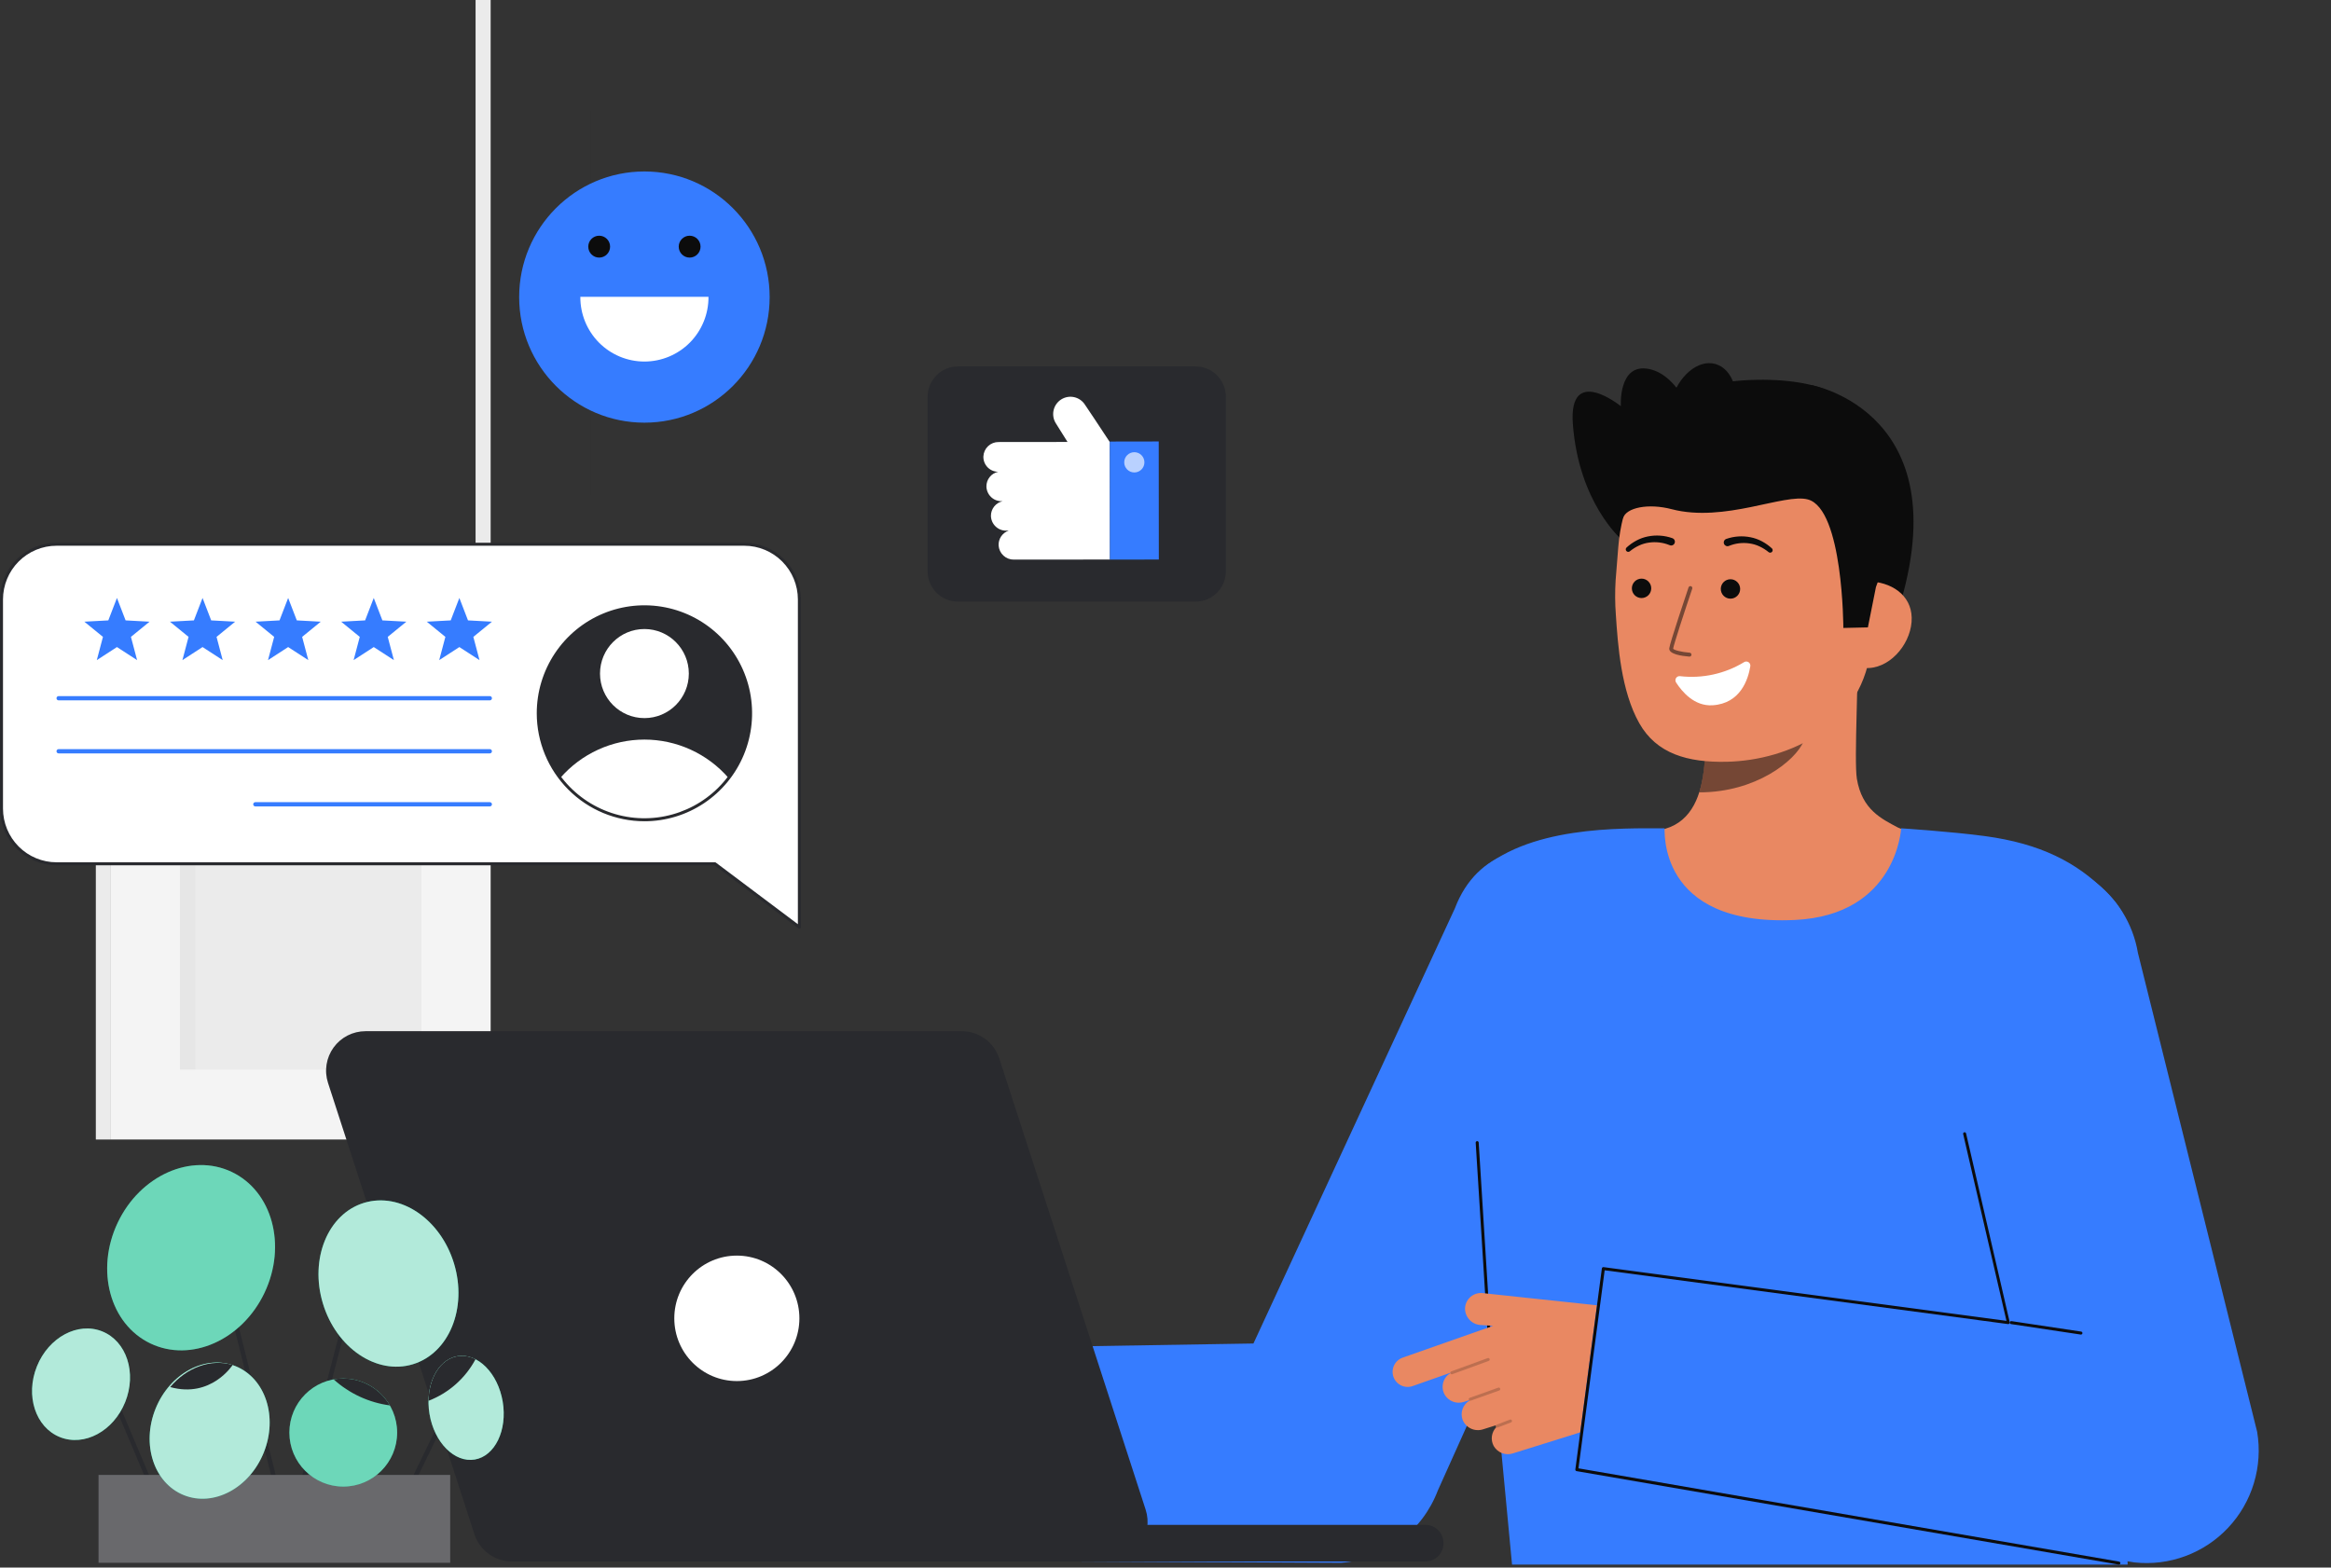 <svg width="168" height="113" viewBox="0 0 168 113" fill="none" xmlns="http://www.w3.org/2000/svg">
<rect x="0" y="0" width="168" height="113" fill="#333333" stroke="none"/>
<g clip-path="url(#clip0_214_310)">
<path d="M35.362 43.692H34.276L34.276 0H35.362L35.362 43.692Z" fill="#F4F4F4"/>
<path opacity="0.05" d="M35.362 43.692H34.276L34.276 0H35.362L35.362 43.692Z" fill="#292A2E"/>
<path opacity="0.03" d="M41.458 7.959H42.567V35.733H41.458V7.959Z" fill="#292A2E"/>
<path d="M7.992 54.437H35.362V82.142H7.992V54.437Z" fill="#F4F4F4"/>
<path opacity="0.05" d="M12.978 59.484H30.376V77.095H12.978V59.484Z" fill="#292A2E"/>
<path d="M7.992 82.142H6.907L6.907 54.437H7.992L7.992 82.142Z" fill="#F4F4F4"/>
<path opacity="0.05" d="M7.992 82.142H6.907L6.907 54.437H7.992L7.992 82.142Z" fill="#292A2E"/>
<path opacity="0.03" d="M12.978 59.484H14.087V77.095H12.978V59.484Z" fill="#292A2E"/>
<path d="M116.819 38.844C116.819 38.844 113.781 36.205 113.36 30.576C113.035 26.217 116.819 29.281 116.819 29.281C116.819 29.281 116.615 26.14 118.855 26.601C121.095 27.061 122.144 30.418 122.144 30.418" fill="#0C0C0C"/>
<path d="M130.52 27.751C130.52 27.751 141.661 29.712 136.586 44.691H133.564" fill="#0C0C0C"/>
<path d="M117.973 60.264C118.023 60.257 118.571 69.389 129.148 68.593C136.47 68.043 139.081 60.251 139.249 60.251C138.46 60.083 137.13 59.838 136.779 59.65C135.627 59.029 134.2 58.382 133.828 56.136C133.614 54.842 133.977 48.22 133.866 46.91L122.626 49.426C122.783 52.192 123.882 58.605 120.03 59.739C119.389 59.927 118.698 60.1 117.973 60.264Z" fill="#E98862"/>
<path opacity="0.52" d="M122.469 57.119C122.645 56.55 122.758 55.963 122.807 55.369C122.93 54.014 122.906 52.649 122.733 51.3C125.018 50.99 127.17 50.044 128.945 48.57C129.154 49.343 130.302 52.721 129.984 53.456C129.383 54.844 126.56 57.119 122.469 57.119Z" fill="#0C0C0C"/>
<path d="M124.464 54.912C128.914 54.812 134.397 52.364 134.876 46.345L135.307 40.914C135.786 34.896 133.021 29.764 127.373 29.312C121.723 28.86 117.112 33.4 116.634 39.42L116.442 41.824C116.391 42.651 116.396 43.48 116.457 44.306C116.602 46.491 116.832 49.812 118.148 52.136C119.391 54.331 121.62 54.977 124.464 54.912Z" fill="#E98862"/>
<path d="M118.31 43.111C117.924 43.111 117.612 42.798 117.612 42.411C117.612 42.025 117.924 41.711 118.31 41.711C118.695 41.711 119.008 42.025 119.008 42.411C119.008 42.798 118.695 43.111 118.31 43.111Z" fill="#0C0C0C"/>
<path d="M124.719 43.155C124.334 43.155 124.021 42.842 124.021 42.455C124.021 42.069 124.334 41.755 124.719 41.755C125.105 41.755 125.417 42.069 125.417 42.455C125.417 42.842 125.105 43.155 124.719 43.155Z" fill="#0C0C0C"/>
<path d="M134.379 48.151C136.096 48.288 137.635 46.557 137.771 44.835C137.907 43.113 136.592 42.052 134.875 41.915L133.899 42.998L132.903 48.033L134.379 48.151Z" fill="#E98862"/>
<path d="M132.854 45.266C132.854 45.266 132.844 36.704 130.302 36.004C128.609 35.538 124.284 37.7 120.479 36.704C118.814 36.267 117.185 36.579 116.969 37.367C116.882 37.679 116.136 33.062 119.008 29.789C121.294 27.183 128.227 26.869 131.297 27.981C139.798 31.058 135.204 42.314 135.204 42.314L134.622 45.226L132.854 45.266Z" fill="#0C0C0C"/>
<g opacity="0.52">
<path d="M121.762 47.332H121.751C121.198 47.289 120.274 47.155 120.306 46.74C120.333 46.396 121.557 42.755 121.697 42.341C121.71 42.306 121.736 42.279 121.769 42.263C121.802 42.247 121.84 42.245 121.875 42.257C121.909 42.269 121.938 42.293 121.955 42.326C121.972 42.358 121.975 42.396 121.965 42.432C121.421 44.044 120.607 46.528 120.588 46.762C120.635 46.864 121.2 47.005 121.774 47.049C121.811 47.051 121.846 47.067 121.871 47.095C121.897 47.122 121.91 47.159 121.908 47.196C121.907 47.233 121.891 47.268 121.864 47.294C121.837 47.319 121.801 47.333 121.764 47.332L121.762 47.332Z" fill="#0C0C0C"/>
</g>
<path d="M120.524 38.792C119.96 38.594 119.353 38.552 118.767 38.67C118.479 38.726 118.2 38.826 117.942 38.965C117.685 39.102 117.447 39.27 117.233 39.466C117.198 39.497 117.176 39.54 117.172 39.586C117.168 39.633 117.182 39.679 117.212 39.715C117.241 39.752 117.283 39.775 117.329 39.781C117.376 39.786 117.422 39.774 117.459 39.746L117.471 39.737C117.669 39.574 117.888 39.437 118.12 39.329C118.35 39.221 118.594 39.148 118.844 39.114C119.34 39.042 119.846 39.102 120.311 39.289L120.329 39.296C120.361 39.312 120.397 39.32 120.433 39.322C120.469 39.323 120.506 39.317 120.54 39.304C120.573 39.291 120.604 39.271 120.63 39.246C120.657 39.221 120.677 39.191 120.691 39.157C120.706 39.124 120.713 39.088 120.713 39.051C120.713 39.015 120.705 38.979 120.691 38.945C120.677 38.912 120.656 38.882 120.63 38.856C120.604 38.831 120.573 38.812 120.539 38.799L120.524 38.792Z" fill="#0C0C0C"/>
<path d="M124.622 39.347C125.086 39.16 125.592 39.1 126.088 39.173C126.339 39.207 126.583 39.28 126.812 39.388C127.045 39.496 127.263 39.633 127.462 39.796L127.473 39.804C127.51 39.832 127.556 39.845 127.602 39.839C127.648 39.833 127.69 39.81 127.72 39.774C127.749 39.738 127.763 39.692 127.759 39.645C127.756 39.599 127.734 39.556 127.699 39.525C127.485 39.329 127.247 39.16 126.991 39.024C126.732 38.885 126.454 38.785 126.165 38.729C125.579 38.61 124.972 38.653 124.408 38.851C124.342 38.876 124.289 38.927 124.26 38.991C124.23 39.055 124.227 39.129 124.251 39.195C124.275 39.262 124.324 39.316 124.387 39.347C124.451 39.378 124.524 39.383 124.591 39.36L124.604 39.355L124.622 39.347Z" fill="#0C0C0C"/>
<path d="M121.084 48.742C122.694 48.928 124.32 48.572 125.705 47.728C125.753 47.699 125.808 47.684 125.864 47.685C125.92 47.687 125.975 47.704 126.022 47.735C126.068 47.766 126.105 47.81 126.127 47.862C126.15 47.913 126.158 47.97 126.149 48.026C125.995 48.978 125.438 50.714 123.426 50.84C122.126 50.922 121.238 49.881 120.798 49.197C120.768 49.149 120.751 49.094 120.751 49.037C120.75 48.981 120.766 48.925 120.796 48.878C120.826 48.83 120.869 48.792 120.92 48.768C120.971 48.744 121.028 48.735 121.084 48.742Z" fill="white"/>
<path d="M121.76 32.944C120.506 32.592 119.908 30.805 120.424 28.954C120.941 27.102 122.376 25.887 123.631 26.238C124.885 26.591 125.483 28.377 124.966 30.229C124.449 32.08 123.014 33.296 121.76 32.944Z" fill="#0C0C0C"/>
<path d="M129.358 66.316C136.71 65.969 137.019 59.709 137.019 59.709C137.019 59.709 140.662 59.946 143.084 60.274C147.048 60.812 149.663 62.161 151.744 64.248C153.681 66.19 154.859 68.291 153.612 81.706C152.709 91.419 153.344 112.784 153.344 112.784H108.976C108.976 112.784 106.315 84.781 105.945 80.408C105.237 72.061 104.662 64.79 106.39 63.057C109.941 59.494 116.913 59.709 119.966 59.71C120.016 59.71 119.347 66.789 129.358 66.316Z" fill="#367CFF"/>
<path d="M64.606 112.496L96.65 112.655C98.188 112.543 99.661 111.993 100.897 111.07C102.134 110.146 103.081 108.887 103.628 107.442L119.433 72.272C120.193 70.26 120.127 68.028 119.247 66.066C118.367 64.104 116.746 62.573 114.741 61.81C110.565 60.221 106.442 61.289 104.858 65.477L90.338 96.847L63.957 97.277C63.957 97.277 64.407 112.51 64.606 112.496Z" fill="#367CFF"/>
<path d="M106.572 82.36C106.57 82.331 106.557 82.304 106.535 82.285C106.514 82.266 106.486 82.257 106.457 82.258C106.429 82.26 106.402 82.273 106.383 82.295C106.364 82.316 106.354 82.345 106.356 82.373L107.258 96.828C107.26 96.854 107.271 96.879 107.289 96.897C107.307 96.916 107.332 96.927 107.357 96.929C107.363 96.929 107.368 96.929 107.373 96.929C107.387 96.928 107.401 96.925 107.413 96.918C107.426 96.912 107.438 96.903 107.447 96.893C107.456 96.882 107.463 96.87 107.468 96.856C107.473 96.843 107.475 96.828 107.474 96.814" fill="#0C0C0C"/>
<path d="M101.108 97.861L107.606 95.576L106.673 95.511C106.372 95.484 106.093 95.344 105.892 95.118C105.69 94.893 105.581 94.599 105.588 94.296C105.596 94.14 105.636 93.987 105.706 93.847C105.775 93.707 105.872 93.583 105.991 93.481C106.11 93.38 106.248 93.304 106.398 93.258C106.547 93.213 106.704 93.198 106.859 93.215L118.355 94.44L118.057 98.146C117.964 99.297 117.531 100.394 116.812 101.297C116.094 102.199 115.123 102.865 114.024 103.211L109.045 104.766C108.788 104.852 108.51 104.846 108.256 104.75C108.003 104.653 107.791 104.472 107.655 104.236C107.538 104.021 107.492 103.773 107.524 103.53C107.557 103.287 107.666 103.06 107.836 102.884C107.821 102.873 107.809 102.858 107.801 102.84C107.796 102.824 107.794 102.807 107.796 102.79C107.798 102.773 107.804 102.756 107.814 102.742L106.896 103.031C106.61 103.127 106.298 103.111 106.023 102.986C105.749 102.86 105.532 102.635 105.416 102.355C105.322 102.101 105.32 101.822 105.41 101.567C105.5 101.312 105.678 101.097 105.91 100.96C105.9 100.954 105.89 100.946 105.882 100.937L105.505 101.056C105.248 101.142 104.969 101.136 104.716 101.039C104.462 100.942 104.25 100.761 104.115 100.525C103.972 100.264 103.936 99.958 104.014 99.67C104.091 99.382 104.277 99.136 104.532 98.983C104.53 98.975 104.528 98.968 104.528 98.96L101.822 99.912C101.687 99.961 101.544 99.983 101.401 99.976C101.258 99.969 101.117 99.934 100.988 99.873C100.858 99.811 100.742 99.725 100.646 99.618C100.551 99.511 100.477 99.386 100.429 99.251C100.382 99.115 100.362 98.971 100.37 98.828C100.379 98.684 100.415 98.544 100.478 98.415C100.541 98.285 100.629 98.17 100.737 98.075C100.845 97.981 100.97 97.908 101.106 97.862L101.108 97.861Z" fill="#E98862"/>
<path opacity="0.2" d="M104.636 99.065C104.648 99.066 104.661 99.063 104.672 99.059L107.29 98.104C107.304 98.1 107.317 98.093 107.328 98.083C107.339 98.074 107.348 98.062 107.355 98.049C107.361 98.036 107.365 98.022 107.366 98.007C107.366 97.992 107.364 97.978 107.359 97.964C107.354 97.95 107.347 97.938 107.337 97.927C107.327 97.916 107.315 97.908 107.301 97.902C107.288 97.896 107.274 97.893 107.259 97.893C107.245 97.893 107.23 97.895 107.217 97.901L104.599 98.856C104.575 98.865 104.555 98.881 104.543 98.903C104.53 98.925 104.526 98.951 104.53 98.976C104.534 99.001 104.547 99.024 104.567 99.04C104.586 99.056 104.61 99.065 104.636 99.065Z" fill="#0A0A0A"/>
<path opacity="0.2" d="M105.96 100.974C105.972 100.974 105.984 100.972 105.996 100.968L108.059 100.232C108.085 100.222 108.106 100.202 108.118 100.176C108.129 100.151 108.131 100.122 108.121 100.095C108.112 100.069 108.093 100.047 108.068 100.035C108.042 100.022 108.014 100.02 107.987 100.029L105.924 100.763C105.9 100.771 105.88 100.788 105.867 100.81C105.854 100.832 105.849 100.858 105.854 100.883C105.858 100.908 105.871 100.931 105.89 100.947C105.91 100.964 105.934 100.973 105.96 100.973V100.974Z" fill="#0A0A0A"/>
<path opacity="0.2" d="M107.902 102.911C107.915 102.911 107.928 102.908 107.94 102.904L108.907 102.534C108.932 102.523 108.953 102.503 108.964 102.477C108.975 102.451 108.976 102.422 108.966 102.396C108.956 102.37 108.936 102.348 108.911 102.336C108.885 102.324 108.856 102.323 108.83 102.332L107.863 102.702C107.84 102.711 107.82 102.728 107.808 102.75C107.795 102.772 107.791 102.798 107.796 102.822C107.8 102.847 107.813 102.87 107.833 102.886C107.852 102.902 107.877 102.911 107.902 102.911Z" fill="#0A0A0A"/>
<path d="M113.538 105.928L153.828 112.627C155.07 112.763 156.327 112.608 157.499 112.174C158.672 111.741 159.728 111.041 160.585 110.13C161.443 109.218 162.078 108.12 162.441 106.92C162.804 105.721 162.885 104.454 162.678 103.218L154.086 68.697C153.73 66.575 152.549 64.683 150.802 63.435C149.055 62.187 146.885 61.687 144.77 62.044C142.655 62.401 140.768 63.586 139.524 65.338C138.28 67.09 137.781 69.267 138.137 71.388L144.726 95.448L115.45 91.437L113.538 105.928Z" fill="#367CFF"/>
<path d="M149.978 96.203C150.005 96.203 150.031 96.193 150.051 96.174C150.071 96.156 150.083 96.13 150.085 96.103C150.087 96.076 150.078 96.049 150.062 96.028C150.045 96.007 150.021 95.993 149.994 95.988L144.972 95.234C144.958 95.232 144.944 95.232 144.93 95.236C144.916 95.239 144.903 95.245 144.892 95.254C144.88 95.262 144.87 95.273 144.863 95.285C144.856 95.297 144.851 95.311 144.849 95.325C144.845 95.353 144.852 95.382 144.869 95.405C144.886 95.428 144.912 95.444 144.94 95.448L149.962 96.202C149.967 96.203 149.973 96.203 149.978 96.203Z" fill="#0C0C0C"/>
<path d="M152.707 112.784C152.735 112.786 152.763 112.776 152.785 112.757C152.806 112.738 152.82 112.711 152.821 112.683C152.823 112.654 152.814 112.626 152.795 112.604C152.776 112.583 152.749 112.569 152.72 112.568L113.764 105.846L115.652 91.57L144.726 95.448C144.743 95.451 144.76 95.449 144.776 95.443C144.792 95.438 144.806 95.428 144.818 95.416C144.83 95.404 144.838 95.389 144.843 95.373C144.848 95.357 144.849 95.34 144.847 95.323L141.701 81.709C141.698 81.695 141.694 81.681 141.686 81.669C141.679 81.657 141.669 81.647 141.657 81.638C141.646 81.63 141.633 81.624 141.619 81.621C141.605 81.618 141.59 81.618 141.576 81.62C141.562 81.623 141.549 81.628 141.537 81.635C141.525 81.643 141.515 81.653 141.506 81.664C141.498 81.676 141.492 81.689 141.489 81.703C141.486 81.716 141.486 81.731 141.488 81.745L144.61 95.215L115.571 91.341C115.557 91.339 115.542 91.34 115.529 91.344C115.515 91.348 115.502 91.355 115.49 91.363C115.479 91.372 115.47 91.383 115.463 91.396C115.456 91.409 115.451 91.422 115.45 91.437L113.538 105.929C113.535 105.957 113.543 105.985 113.56 106.007C113.578 106.03 113.603 106.044 113.631 106.048L152.693 112.783C152.697 112.784 152.702 112.784 152.707 112.784Z" fill="#0C0C0C"/>
<path d="M82.571 108.83L72.021 76.301C71.835 75.729 71.474 75.231 70.989 74.878C70.504 74.525 69.921 74.334 69.321 74.334H26.34C25.892 74.334 25.45 74.441 25.051 74.645C24.652 74.849 24.306 75.145 24.043 75.508C23.78 75.872 23.606 76.293 23.536 76.737C23.466 77.181 23.502 77.635 23.641 78.062L34.191 110.591C34.376 111.163 34.737 111.661 35.222 112.014C35.706 112.367 36.29 112.558 36.889 112.558H79.871C80.32 112.558 80.761 112.451 81.16 112.247C81.559 112.043 81.905 111.747 82.168 111.384C82.431 111.02 82.605 110.599 82.675 110.155C82.745 109.711 82.709 109.257 82.571 108.83Z" fill="#292A2E"/>
<path d="M73.965 109.92H102.736C103.453 109.92 104.034 110.503 104.034 111.222V111.256C104.034 111.975 103.453 112.558 102.736 112.558H73.965C73.248 112.558 72.667 111.975 72.667 111.256V111.222C72.667 110.503 73.248 109.92 73.965 109.92Z" fill="#292A2E"/>
<path d="M53.106 99.555C50.616 99.555 48.598 97.53 48.598 95.033C48.598 92.536 50.616 90.511 53.106 90.511C55.595 90.511 57.614 92.536 57.614 95.033C57.614 97.53 55.595 99.555 53.106 99.555Z" fill="white"/>
<path d="M4.073 62.267H51.529L57.613 66.838V43.209C57.613 42.155 57.195 41.143 56.451 40.397C55.708 39.651 54.699 39.232 53.647 39.232H4.073C3.022 39.232 2.013 39.651 1.269 40.397C0.526 41.143 0.108 42.155 0.108 43.209V58.29C0.108 59.344 0.526 60.356 1.269 61.102C2.013 61.848 3.022 62.267 4.073 62.267Z" fill="white"/>
<path d="M57.613 66.946C57.629 66.946 57.646 66.942 57.661 66.935C57.679 66.926 57.694 66.912 57.704 66.895C57.715 66.878 57.72 66.858 57.72 66.838V43.209C57.719 42.126 57.29 41.088 56.526 40.322C55.762 39.556 54.727 39.125 53.647 39.124H4.073C2.993 39.125 1.958 39.556 1.194 40.322C0.431 41.088 0.001 42.126 -3.8147e-06 43.209V58.289C0.001 59.373 0.431 60.411 1.194 61.177C1.958 61.943 2.993 62.374 4.073 62.375H51.493L57.548 66.925C57.566 66.939 57.589 66.946 57.613 66.946ZM53.647 39.34C54.67 39.341 55.65 39.749 56.374 40.475C57.097 41.2 57.504 42.184 57.505 43.209V66.622L51.593 62.18C51.574 62.166 51.551 62.159 51.528 62.159H4.073C3.051 62.158 2.07 61.75 1.347 61.024C0.624 60.299 0.217 59.315 0.216 58.289V43.209C0.217 42.184 0.624 41.2 1.347 40.475C2.07 39.749 3.051 39.341 4.073 39.34H53.647Z" fill="#292A2E"/>
<path d="M4.224 50.486H35.303C35.344 50.486 35.383 50.469 35.411 50.441C35.44 50.412 35.456 50.373 35.456 50.333C35.456 50.292 35.44 50.253 35.411 50.224C35.383 50.196 35.344 50.18 35.303 50.18H4.224C4.184 50.18 4.145 50.196 4.116 50.224C4.088 50.253 4.072 50.292 4.072 50.333C4.072 50.373 4.088 50.412 4.116 50.441C4.145 50.469 4.184 50.486 4.224 50.486Z" fill="#367CFF"/>
<path d="M4.224 54.309H35.303C35.323 54.309 35.343 54.305 35.362 54.297C35.38 54.289 35.397 54.278 35.411 54.264C35.425 54.249 35.436 54.233 35.444 54.214C35.452 54.196 35.456 54.176 35.456 54.156C35.456 54.136 35.452 54.116 35.444 54.097C35.436 54.078 35.425 54.062 35.411 54.047C35.397 54.033 35.38 54.022 35.362 54.014C35.343 54.007 35.323 54.003 35.303 54.003H4.224C4.204 54.003 4.184 54.007 4.166 54.014C4.147 54.022 4.13 54.033 4.116 54.047C4.102 54.062 4.091 54.078 4.083 54.097C4.075 54.116 4.072 54.136 4.072 54.156C4.072 54.176 4.075 54.196 4.083 54.214C4.091 54.233 4.102 54.249 4.116 54.264C4.13 54.278 4.147 54.289 4.166 54.297C4.184 54.305 4.204 54.309 4.224 54.309Z" fill="#367CFF"/>
<path d="M18.401 58.131H35.303C35.344 58.131 35.383 58.115 35.411 58.086C35.44 58.058 35.456 58.019 35.456 57.978C35.456 57.938 35.44 57.899 35.411 57.87C35.383 57.841 35.344 57.825 35.303 57.825H18.401C18.381 57.825 18.362 57.829 18.343 57.837C18.325 57.844 18.308 57.856 18.294 57.87C18.279 57.884 18.268 57.901 18.261 57.92C18.253 57.938 18.249 57.958 18.249 57.978C18.249 57.998 18.253 58.018 18.261 58.037C18.268 58.055 18.279 58.072 18.294 58.086C18.308 58.1 18.325 58.112 18.343 58.119C18.362 58.127 18.381 58.131 18.401 58.131Z" fill="#367CFF"/>
<path d="M46.445 59.093C42.218 59.093 38.792 55.656 38.792 51.417C38.792 47.178 42.218 43.742 46.445 43.742C50.671 43.742 54.097 47.178 54.097 51.417C54.097 55.656 50.671 59.093 46.445 59.093Z" fill="#292A2E"/>
<path d="M33.107 43.104L32.484 44.721L30.758 44.815L32.099 45.91L31.655 47.585L33.107 46.644L34.559 47.585L34.115 45.91L35.456 44.815L33.73 44.721L33.107 43.104Z" fill="#367CFF"/>
<path d="M26.937 43.104L26.314 44.721L24.588 44.815L25.929 45.91L25.486 47.585L26.937 46.644L28.389 47.585L27.945 45.91L29.286 44.815L27.56 44.721L26.937 43.104Z" fill="#367CFF"/>
<path d="M20.768 43.104L20.145 44.721L18.419 44.815L19.76 45.91L19.316 47.585L20.768 46.644L22.22 47.585L21.776 45.91L23.117 44.815L21.391 44.721L20.768 43.104Z" fill="#367CFF"/>
<path d="M14.598 43.104L13.975 44.721L12.249 44.815L13.59 45.91L13.147 47.585L14.598 46.644L16.05 47.585L15.607 45.91L16.947 44.815L15.221 44.721L14.598 43.104Z" fill="#367CFF"/>
<path d="M8.429 43.104L7.806 44.721L6.08 44.815L7.42 45.91L6.977 47.585L8.429 46.644L9.881 47.585L9.437 45.91L10.778 44.815L9.052 44.721L8.429 43.104Z" fill="#367CFF"/>
<path d="M69.035 26.415H86.17C87.374 26.415 88.35 27.394 88.35 28.602V41.181C88.35 42.388 87.374 43.367 86.17 43.367H69.035C67.831 43.367 66.855 42.388 66.855 41.181V28.602C66.855 27.394 67.831 26.415 69.035 26.415Z" fill="#292A2E"/>
<path d="M72.189 36.13H72.266C72.025 36.182 71.809 36.315 71.655 36.508C71.501 36.7 71.417 36.94 71.419 37.187C71.425 37.474 71.543 37.746 71.749 37.945C71.954 38.145 72.229 38.255 72.514 38.252H72.694C72.474 38.328 72.284 38.473 72.154 38.666C72.024 38.859 71.96 39.09 71.972 39.323C71.991 39.601 72.115 39.861 72.318 40.05C72.522 40.239 72.79 40.343 73.067 40.34H73.398L79.996 40.334L79.987 31.869C79.34 30.871 78.202 29.183 78.202 29.183C78.026 28.903 77.746 28.704 77.424 28.631C77.102 28.558 76.764 28.616 76.485 28.792C76.206 28.969 76.008 29.249 75.935 29.572C75.862 29.895 75.919 30.234 76.096 30.514L76.939 31.858L75.944 31.86H75.237L71.968 31.864C71.688 31.861 71.418 31.968 71.214 32.16C71.01 32.353 70.889 32.617 70.875 32.897C70.869 33.041 70.893 33.185 70.944 33.319C70.995 33.453 71.073 33.576 71.172 33.68C71.272 33.783 71.391 33.866 71.523 33.923C71.655 33.979 71.797 34.008 71.941 34.009C71.7 34.06 71.484 34.193 71.329 34.386C71.175 34.578 71.091 34.818 71.093 35.065C71.099 35.352 71.218 35.624 71.423 35.824C71.628 36.023 71.903 36.133 72.189 36.13Z" fill="white"/>
<path d="M79.987 31.829V31.869L79.994 40.333V40.34L83.519 40.334L83.512 31.823L79.987 31.829Z" fill="#367CFF"/>
<path opacity="0.65" d="M81.753 34.058C81.351 34.058 81.025 33.731 81.025 33.328C81.025 32.924 81.351 32.597 81.753 32.597C82.155 32.597 82.481 32.924 82.481 33.328C82.481 33.731 82.155 34.058 81.753 34.058Z" fill="white"/>
<path d="M46.444 30.468C41.459 30.468 37.417 26.414 37.417 21.414C37.417 16.413 41.459 12.36 46.444 12.36C51.429 12.36 55.47 16.413 55.47 21.414C55.47 26.414 51.429 30.468 46.444 30.468Z" fill="#367CFF"/>
<path d="M41.826 21.398C41.822 22.009 41.938 22.615 42.168 23.18C42.399 23.746 42.738 24.261 43.167 24.694C43.597 25.128 44.107 25.471 44.669 25.706C45.232 25.941 45.835 26.062 46.444 26.062C47.053 26.062 47.656 25.941 48.218 25.706C48.781 25.471 49.291 25.128 49.721 24.694C50.15 24.261 50.489 23.746 50.719 23.18C50.95 22.615 51.066 22.009 51.062 21.398H41.826Z" fill="white"/>
<path d="M49.703 18.569C49.269 18.569 48.917 18.216 48.917 17.78C48.917 17.344 49.269 16.991 49.703 16.991C50.138 16.991 50.49 17.344 50.49 17.78C50.49 18.216 50.138 18.569 49.703 18.569Z" fill="#0C0C0C"/>
<path d="M43.184 18.569C42.75 18.569 42.398 18.216 42.398 17.78C42.398 17.344 42.75 16.991 43.184 16.991C43.619 16.991 43.971 17.344 43.971 17.78C43.971 18.216 43.619 18.569 43.184 18.569Z" fill="#0C0C0C"/>
<path d="M46.445 51.765C44.677 51.765 43.244 50.328 43.244 48.555C43.244 46.782 44.677 45.344 46.445 45.344C48.212 45.344 49.645 46.782 49.645 48.555C49.645 50.328 48.212 51.765 46.445 51.765Z" fill="white"/>
<path d="M40.372 56.09C41.087 57.024 42.007 57.78 43.059 58.301C44.112 58.821 45.27 59.092 46.444 59.092C47.617 59.092 48.775 58.821 49.828 58.301C50.881 57.78 51.8 57.024 52.515 56.09C51.76 55.218 50.828 54.519 49.78 54.04C48.733 53.561 47.595 53.313 46.444 53.313C45.293 53.313 44.155 53.561 43.107 54.04C42.06 54.519 41.127 55.218 40.372 56.09Z" fill="white"/>
<path d="M46.445 59.201C47.98 59.201 49.48 58.745 50.756 57.889C52.032 57.034 53.027 55.818 53.614 54.396C54.202 52.974 54.355 51.409 54.056 49.899C53.757 48.389 53.017 47.002 51.932 45.913C50.847 44.825 49.464 44.084 47.959 43.783C46.453 43.483 44.893 43.637 43.475 44.226C42.057 44.815 40.845 45.813 39.993 47.093C39.14 48.373 38.685 49.878 38.685 51.417C38.687 53.481 39.505 55.459 40.96 56.919C42.415 58.378 44.387 59.199 46.445 59.201ZM46.445 43.85C47.937 43.85 49.395 44.294 50.636 45.125C51.877 45.957 52.844 47.138 53.415 48.521C53.986 49.904 54.136 51.425 53.844 52.894C53.553 54.361 52.835 55.71 51.78 56.768C50.725 57.827 49.38 58.547 47.917 58.839C46.453 59.131 44.936 58.981 43.558 58.409C42.179 57.836 41.001 56.866 40.172 55.622C39.343 54.377 38.9 52.914 38.9 51.417C38.903 49.411 39.698 47.487 41.112 46.069C42.527 44.65 44.444 43.852 46.445 43.85Z" fill="#292A2E"/>
<path d="M28.623 109.291C28.653 109.291 28.683 109.282 28.709 109.266C28.735 109.25 28.756 109.226 28.769 109.199L33.062 100.367C33.08 100.328 33.083 100.284 33.068 100.243C33.054 100.203 33.025 100.169 32.986 100.151C32.948 100.132 32.903 100.129 32.863 100.143C32.822 100.156 32.789 100.185 32.77 100.224L28.477 109.056C28.467 109.075 28.462 109.096 28.46 109.117C28.459 109.139 28.462 109.16 28.469 109.181C28.476 109.201 28.487 109.22 28.501 109.236C28.515 109.252 28.532 109.265 28.552 109.274C28.574 109.285 28.598 109.291 28.623 109.291Z" fill="#292A2E"/>
<path d="M21.366 108.777C21.402 108.777 21.437 108.765 21.465 108.743C21.494 108.721 21.514 108.69 21.523 108.655L26.491 89.632C26.497 89.612 26.499 89.59 26.497 89.568C26.494 89.546 26.487 89.525 26.477 89.506C26.466 89.487 26.451 89.47 26.434 89.457C26.417 89.443 26.397 89.433 26.376 89.428C26.355 89.422 26.333 89.421 26.311 89.424C26.29 89.427 26.269 89.435 26.25 89.446C26.232 89.458 26.215 89.473 26.203 89.491C26.19 89.508 26.181 89.528 26.176 89.55L21.208 108.573C21.202 108.598 21.201 108.623 21.206 108.647C21.211 108.672 21.221 108.695 21.237 108.715C21.252 108.735 21.271 108.751 21.294 108.762C21.316 108.773 21.341 108.778 21.366 108.778V108.777Z" fill="#292A2E"/>
<path d="M11.889 109.621C11.911 109.621 11.933 109.616 11.953 109.608C11.973 109.599 11.99 109.587 12.005 109.572C12.02 109.556 12.032 109.538 12.04 109.518C12.048 109.499 12.052 109.477 12.052 109.456C12.052 109.434 12.047 109.413 12.039 109.393L6.904 97.263C6.886 97.224 6.854 97.194 6.815 97.179C6.775 97.164 6.731 97.165 6.693 97.181C6.654 97.198 6.623 97.229 6.606 97.268C6.59 97.307 6.589 97.351 6.604 97.39L11.74 109.521C11.752 109.551 11.773 109.576 11.8 109.593C11.826 109.611 11.857 109.621 11.889 109.621Z" fill="#292A2E"/>
<path d="M21.181 112.431C21.195 112.431 21.208 112.429 21.221 112.426C21.242 112.421 21.261 112.411 21.279 112.399C21.296 112.386 21.31 112.37 21.321 112.351C21.332 112.333 21.34 112.313 21.343 112.292C21.346 112.27 21.345 112.249 21.34 112.228L15.373 88.284C15.362 88.242 15.335 88.205 15.298 88.183C15.261 88.161 15.217 88.154 15.175 88.165C15.133 88.175 15.097 88.202 15.075 88.239C15.053 88.276 15.046 88.321 15.057 88.363L21.024 112.307C21.033 112.343 21.053 112.374 21.081 112.396C21.11 112.419 21.145 112.431 21.181 112.431Z" fill="#292A2E"/>
<path d="M10.843 96.844C7.92 95.45 6.864 91.552 8.483 88.138C10.102 84.725 13.783 83.088 16.706 84.482C19.628 85.876 20.684 89.774 19.065 93.188C17.446 96.602 13.765 98.239 10.843 96.844Z" fill="#0CBC8B"/>
<path opacity="0.4" d="M10.843 96.844C7.92 95.45 6.864 91.552 8.483 88.138C10.102 84.725 13.783 83.088 16.706 84.482C19.628 85.876 20.684 89.774 19.065 93.188C17.446 96.602 13.765 98.239 10.843 96.844Z" fill="white"/>
<path d="M4.312 103.592C2.555 102.883 1.815 100.602 2.659 98.499C3.504 96.396 5.613 95.266 7.37 95.976C9.127 96.686 9.867 98.966 9.022 101.07C8.178 103.173 6.069 104.302 4.312 103.592Z" fill="#0CBC8B"/>
<path d="M23.272 93.961C22.301 90.748 23.63 87.5 26.24 86.707C28.851 85.913 31.753 87.875 32.724 91.088C33.695 94.302 32.366 97.55 29.756 98.343C27.146 99.136 24.243 97.175 23.272 93.961Z" fill="#0CBC8B"/>
<path d="M30.956 101.93C30.612 99.873 31.515 98.007 32.972 97.762C34.429 97.517 35.888 98.986 36.232 101.043C36.575 103.1 35.673 104.966 34.216 105.211C32.759 105.456 31.299 103.987 30.956 101.93Z" fill="#0CBC8B"/>
<path d="M7.1 106.32H32.447V112.655H7.1V106.32Z" fill="#292A2E"/>
<path opacity="0.3" d="M7.1 106.32H32.447V112.655H7.1V106.32Z" fill="white"/>
<path d="M13.243 107.776C11.088 106.905 10.178 104.118 11.209 101.552C12.241 98.985 14.823 97.61 16.977 98.481C19.132 99.352 20.042 102.138 19.011 104.705C17.979 107.272 15.397 108.647 13.243 107.776Z" fill="#0CBC8B"/>
<path d="M24.74 107.162C22.595 107.162 20.856 105.418 20.856 103.267C20.856 101.116 22.595 99.372 24.74 99.372C26.884 99.372 28.623 101.116 28.623 103.267C28.623 105.418 26.884 107.162 24.74 107.162Z" fill="#0CBC8B"/>
<path opacity="0.68" d="M4.312 103.592C2.555 102.883 1.815 100.602 2.659 98.499C3.504 96.396 5.613 95.266 7.37 95.976C9.127 96.686 9.867 98.966 9.022 101.07C8.178 103.173 6.069 104.302 4.312 103.592Z" fill="white"/>
<path opacity="0.68" d="M23.272 93.961C22.301 90.748 23.63 87.5 26.24 86.707C28.851 85.913 31.753 87.875 32.724 91.088C33.695 94.302 32.366 97.55 29.756 98.343C27.146 99.136 24.243 97.175 23.272 93.961Z" fill="white"/>
<path opacity="0.68" d="M30.956 101.93C30.612 99.873 31.515 98.007 32.972 97.762C34.429 97.517 35.888 98.986 36.232 101.043C36.575 103.1 35.673 104.966 34.216 105.211C32.759 105.456 31.299 103.987 30.956 101.93Z" fill="white"/>
<path opacity="0.68" d="M13.243 107.776C11.088 106.905 10.178 104.118 11.209 101.552C12.241 98.985 14.823 97.61 16.977 98.481C19.132 99.352 20.042 102.138 19.011 104.705C17.979 107.272 15.397 108.647 13.243 107.776Z" fill="white"/>
<path opacity="0.4" d="M24.74 107.162C22.595 107.162 20.856 105.418 20.856 103.267C20.856 101.116 22.595 99.372 24.74 99.372C26.884 99.372 28.623 101.116 28.623 103.267C28.623 105.418 26.884 107.162 24.74 107.162Z" fill="white"/>
<path d="M12.266 99.987C15.214 100.813 16.765 98.397 16.765 98.397L16.763 98.394C15.191 97.924 13.448 98.585 12.266 99.987Z" fill="#292A2E"/>
<path d="M30.884 100.977C32.335 100.42 33.537 99.357 34.271 97.984C33.873 97.771 33.417 97.693 32.972 97.763C31.745 97.968 30.912 99.325 30.884 100.977Z" fill="#292A2E"/>
<path d="M24.047 99.434C25.177 100.455 26.589 101.109 28.098 101.31C27.696 100.618 27.092 100.067 26.367 99.731C25.642 99.396 24.832 99.292 24.047 99.434Z" fill="#292A2E"/>
</g>
<defs>
<clipPath id="clip0_214_310">
<rect width="168" height="113" fill="white" transform="matrix(-1 0 0 1 168 0)"/>
</clipPath>
</defs>
</svg>
